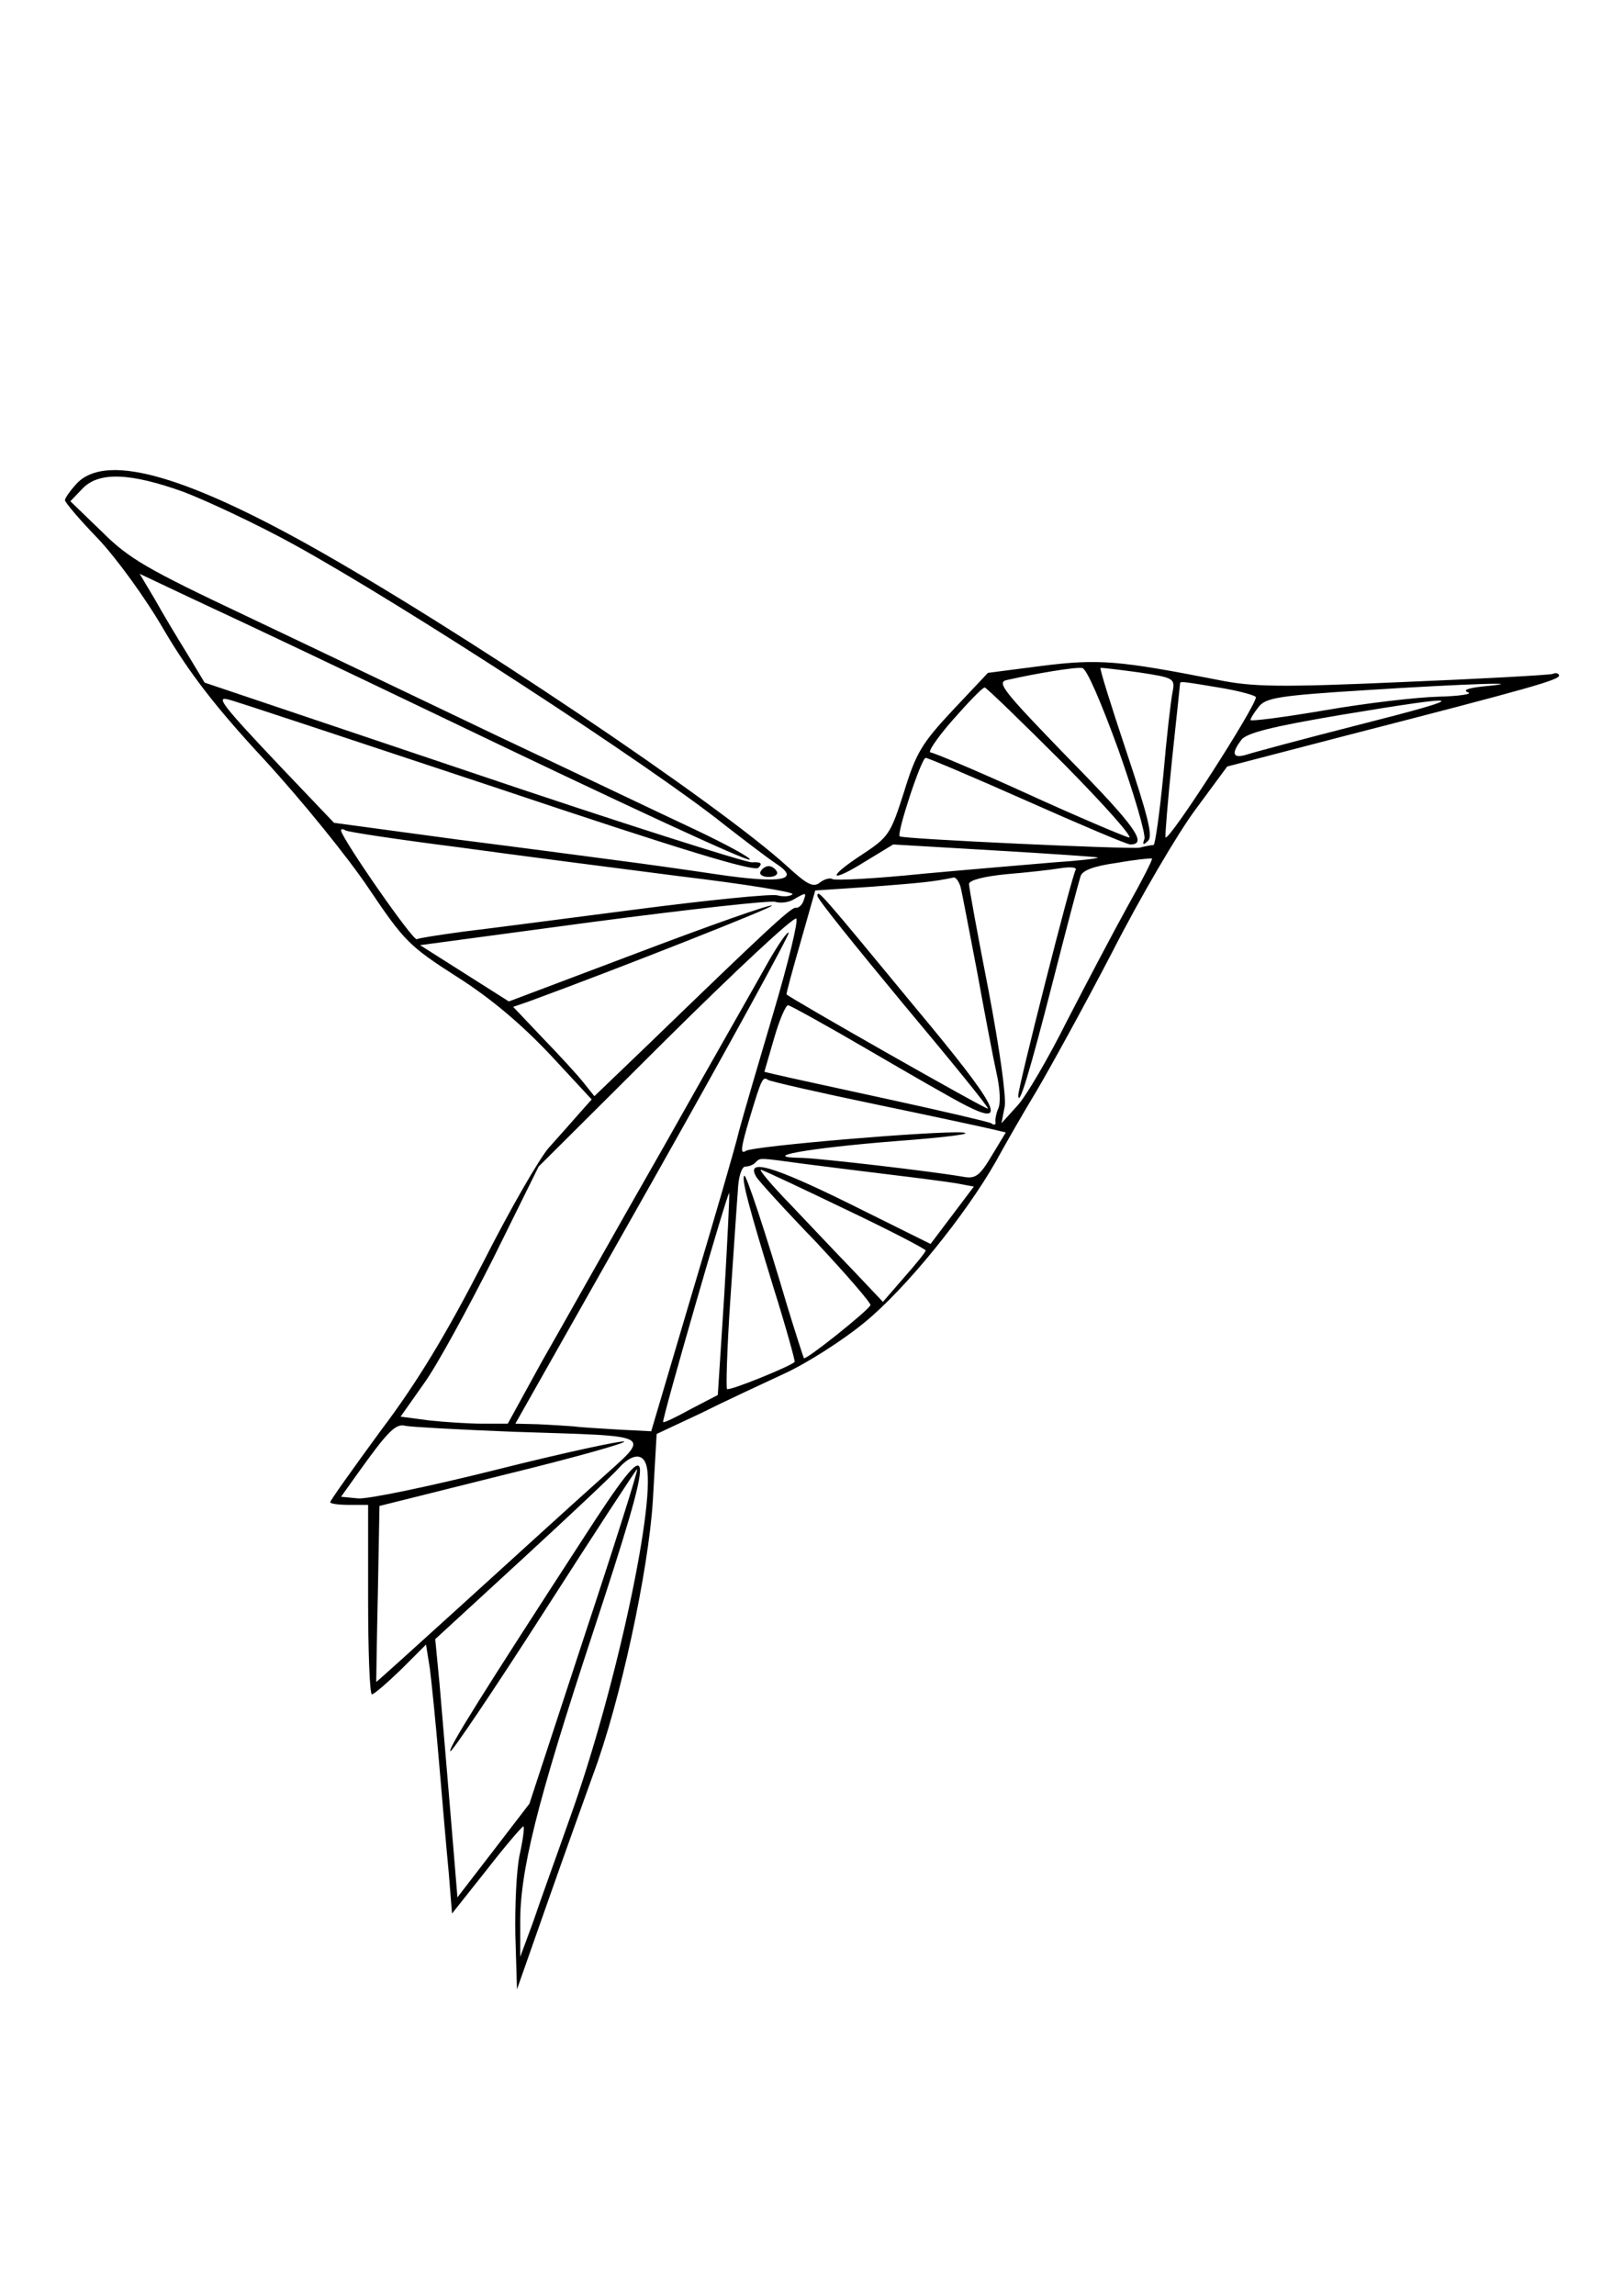 <?xml version="1.0" standalone="no"?>
<!DOCTYPE svg PUBLIC "-//W3C//DTD SVG 20010904//EN"
 "http://www.w3.org/TR/2001/REC-SVG-20010904/DTD/svg10.dtd">
<svg version="1.0" xmlns="http://www.w3.org/2000/svg"
 width="300pt" height="424pt" viewBox="0 0 300 424"
 preserveAspectRatio="xMidYMid meet">
<g transform="translate(0,424) scale(0.1,-0.1)"
fill="#000000" stroke="none">
<path d="M142 3347 c-12 -13 -22 -27 -22 -31 0 -4 27 -36 61 -71 34 -36 88
-110 122 -169 46 -78 94 -141 185 -239 68 -74 155 -181 193 -238 66 -98 75
-107 164 -164 63 -40 119 -88 171 -143 l77 -83 -24 -27 c-13 -15 -38 -43 -55
-62 -17 -19 -73 -116 -123 -215 -66 -128 -119 -217 -187 -307 -52 -71 -94
-130 -94 -133 0 -3 16 -5 35 -5 l35 0 0 -175 c0 -96 3 -175 7 -175 4 0 28 21
54 46 l46 46 7 -44 c3 -23 11 -101 17 -173 6 -71 14 -164 18 -205 l6 -75 65
82 c35 45 66 81 67 79 2 -2 -1 -25 -7 -52 -6 -28 -9 -95 -8 -149 l3 -100 58
165 c32 91 69 194 82 230 51 136 103 379 111 508 l7 123 81 38 c44 22 115 55
156 74 41 19 107 61 147 94 76 62 187 199 243 298 18 33 52 92 75 130 23 39
86 153 139 255 52 102 122 221 154 264 l59 80 219 57 c342 88 394 103 394 111
0 4 -6 6 -12 3 -7 -2 -132 -9 -278 -15 -227 -10 -276 -9 -340 4 -184 36 -220
39 -325 26 l-100 -13 -65 -69 c-57 -61 -68 -79 -90 -151 -25 -78 -28 -83 -78
-116 -66 -43 -60 -54 7 -12 l51 31 187 -11 c103 -6 189 -12 191 -13 1 -2 -35
-6 -80 -9 -46 -4 -155 -13 -242 -21 -87 -9 -163 -13 -168 -10 -5 3 -15 0 -23
-6 -12 -10 -23 -5 -59 28 -126 116 -611 442 -889 597 -234 130 -373 167 -425
112z m198 -16 c44 -17 136 -60 203 -97 200 -110 660 -409 797 -519 36 -28 78
-60 93 -70 48 -31 11 -38 -110 -20 -60 9 -139 20 -178 25 -38 5 -173 23 -299
39 l-229 31 -101 106 c-104 110 -118 128 -95 122 8 -1 229 -75 492 -162 346
-116 480 -157 488 -149 8 8 5 11 -12 10 -13 0 -246 74 -518 166 l-493 166 -32
53 c-18 29 -45 74 -60 101 l-28 47 93 -44 c129 -60 278 -131 449 -213 364
-175 581 -275 585 -271 3 3 -43 28 -102 56 -60 28 -223 106 -363 172 -140 67
-349 167 -465 222 -184 87 -217 106 -267 156 l-58 56 22 23 c30 32 88 30 188
-6z m1726 -476 c29 -82 51 -157 48 -165 -4 -11 -2 -12 7 -3 9 9 -1 47 -40 164
-28 84 -50 154 -48 155 1 1 33 -3 70 -8 66 -10 68 -11 63 -37 -3 -14 -11 -83
-17 -153 -7 -71 -15 -128 -18 -129 -3 0 -15 -2 -26 -5 -20 -3 -437 16 -443 21
-6 5 40 145 48 145 4 0 89 -36 188 -80 99 -44 184 -80 190 -80 33 0 9 34 -114
159 -123 127 -134 141 -113 145 53 12 125 24 138 22 8 0 35 -63 67 -151z m191
114 c35 -6 63 -14 63 -17 0 -17 -160 -266 -167 -259 -1 2 4 66 12 143 8 76 15
140 15 142 0 4 11 2 77 -9z m483 3 c-28 -3 -39 -7 -28 -11 9 -3 -15 -7 -55 -8
-40 -1 -134 -12 -209 -25 -76 -13 -138 -21 -138 -18 0 3 7 14 15 24 13 17 37
21 197 31 186 12 314 16 218 7z m-775 -143 c77 -78 131 -139 120 -136 -11 3
-96 39 -188 81 -92 42 -173 76 -178 76 -6 0 12 27 41 60 29 33 55 60 59 60 3
0 69 -64 146 -141z m545 72 c-102 -26 -195 -51 -207 -55 -26 -8 -29 2 -10 27
9 13 58 25 182 46 240 40 248 36 35 -18z m-1664 -226 c109 -15 295 -39 412
-54 117 -14 210 -29 206 -33 -4 -4 -17 -5 -28 -2 -12 3 -130 -9 -261 -26 -132
-17 -276 -36 -319 -41 -44 -6 -83 -12 -86 -14 -7 -4 -140 188 -140 201 0 3 4
3 8 0 5 -3 98 -17 208 -31z m1236 -111 c-27 -49 -77 -144 -112 -212 -34 -68
-75 -138 -91 -155 l-29 -32 6 31 c3 18 -9 104 -30 215 -20 102 -36 190 -36
196 0 7 28 14 68 18 37 3 82 8 100 11 19 3 32 2 29 -3 -7 -11 -107 -404 -106
-417 1 -22 20 39 64 211 25 98 48 185 51 194 3 11 24 19 67 25 34 6 63 9 65 8
2 -1 -19 -42 -46 -90z m-308 39 c3 -10 16 -81 31 -158 14 -77 30 -161 36 -188
6 -26 8 -55 3 -65 -4 -9 -6 -21 -5 -25 1 -5 -3 -6 -8 -2 -6 3 -92 23 -193 45
-101 22 -193 42 -205 45 l-21 5 18 62 c10 35 22 62 26 61 5 -1 72 -38 149 -83
77 -45 157 -91 179 -102 80 -41 61 -4 -95 183 -174 211 -179 217 -179 204 0
-6 72 -95 159 -200 87 -104 158 -191 156 -193 -2 -3 -362 202 -372 211 -1 1
11 45 26 97 l27 95 105 7 c90 7 113 9 151 17 4 0 9 -7 12 -16z m-290 -28 c-3
-8 -10 -13 -14 -12 -8 2 -59 -46 -273 -253 l-99 -95 -20 25 c-11 14 -45 51
-75 82 l-55 58 29 10 c169 62 452 174 449 177 -3 3 -113 -36 -245 -86 l-241
-91 -82 52 -82 52 320 43 c175 23 327 40 336 37 10 -3 26 -1 35 5 23 13 23 13
17 -4z m-55 -205 c-27 -91 -56 -190 -64 -220 -7 -30 -47 -167 -88 -304 l-74
-250 -59 3 c-32 2 -70 4 -84 6 -14 1 -44 3 -67 4 l-41 1 255 451 c140 248 252
453 250 456 -3 2 -18 -20 -35 -49 -16 -29 -104 -183 -194 -343 -91 -159 -193
-341 -228 -402 l-62 -113 -47 0 c-25 0 -70 3 -98 6 l-53 7 43 61 c24 33 81
138 128 231 l84 170 234 233 c129 128 237 229 242 225 4 -4 -15 -82 -42 -173z
m193 -171 c106 -22 203 -43 215 -46 l21 -5 -26 -43 c-22 -37 -30 -43 -52 -39
-57 10 -264 34 -298 35 -84 1 9 18 173 31 94 7 148 14 122 16 -51 3 -385 -25
-399 -34 -11 -7 -10 4 7 61 22 73 24 77 34 70 5 -3 97 -24 203 -46z m-137
-109 c39 -5 111 -14 160 -20 50 -6 104 -13 122 -16 l32 -6 -40 -53 -40 -53
-151 75 c-140 69 -191 84 -171 49 4 -7 54 -62 111 -121 56 -60 101 -112 100
-116 -4 -10 -119 -102 -123 -98 -1 2 -15 45 -30 94 -41 139 -77 247 -80 243
-6 -5 9 -60 54 -207 23 -73 40 -135 39 -137 -10 -9 -121 -54 -125 -50 -2 2 0
75 6 163 6 87 12 178 14 203 1 26 7 45 14 45 6 0 15 3 19 8 9 8 2 9 89 -3z
m79 -85 c80 -38 145 -72 146 -75 0 -3 -18 -25 -40 -50 l-39 -45 -52 55 c-29
30 -82 86 -118 124 -36 37 -61 67 -55 65 7 -2 77 -35 158 -74z m-226 -156
l-12 -186 -50 -26 c-27 -15 -50 -26 -51 -24 -3 3 119 426 122 423 1 -1 -3 -85
-9 -187z m-388 -254 c267 -9 255 -1 152 -94 -48 -43 -159 -144 -247 -224 -88
-80 -160 -145 -160 -144 0 1 1 75 3 163 l3 162 232 58 c127 31 226 59 220 61
-6 2 -113 -21 -236 -52 -124 -31 -239 -55 -256 -53 l-31 3 35 49 c51 71 66 87
84 82 9 -2 99 -7 201 -11z m243 -59 c22 -57 -54 -413 -139 -651 -25 -71 -57
-159 -69 -195 l-24 -65 0 60 c-1 97 30 222 134 538 120 365 118 385 -17 176
-187 -288 -251 -390 -246 -394 2 -3 81 114 174 259 93 145 170 263 171 262 2
-2 -42 -141 -98 -310 l-101 -308 -66 -86 -67 -87 -7 85 c-8 98 -16 191 -26
309 l-8 83 161 148 c88 81 169 157 179 169 22 24 42 27 49 7z"/>
<path d="M1405 2630 c-3 -5 3 -10 15 -10 12 0 18 5 15 10 -3 6 -10 10 -15 10
-5 0 -12 -4 -15 -10z"/>
</g>
</svg>
